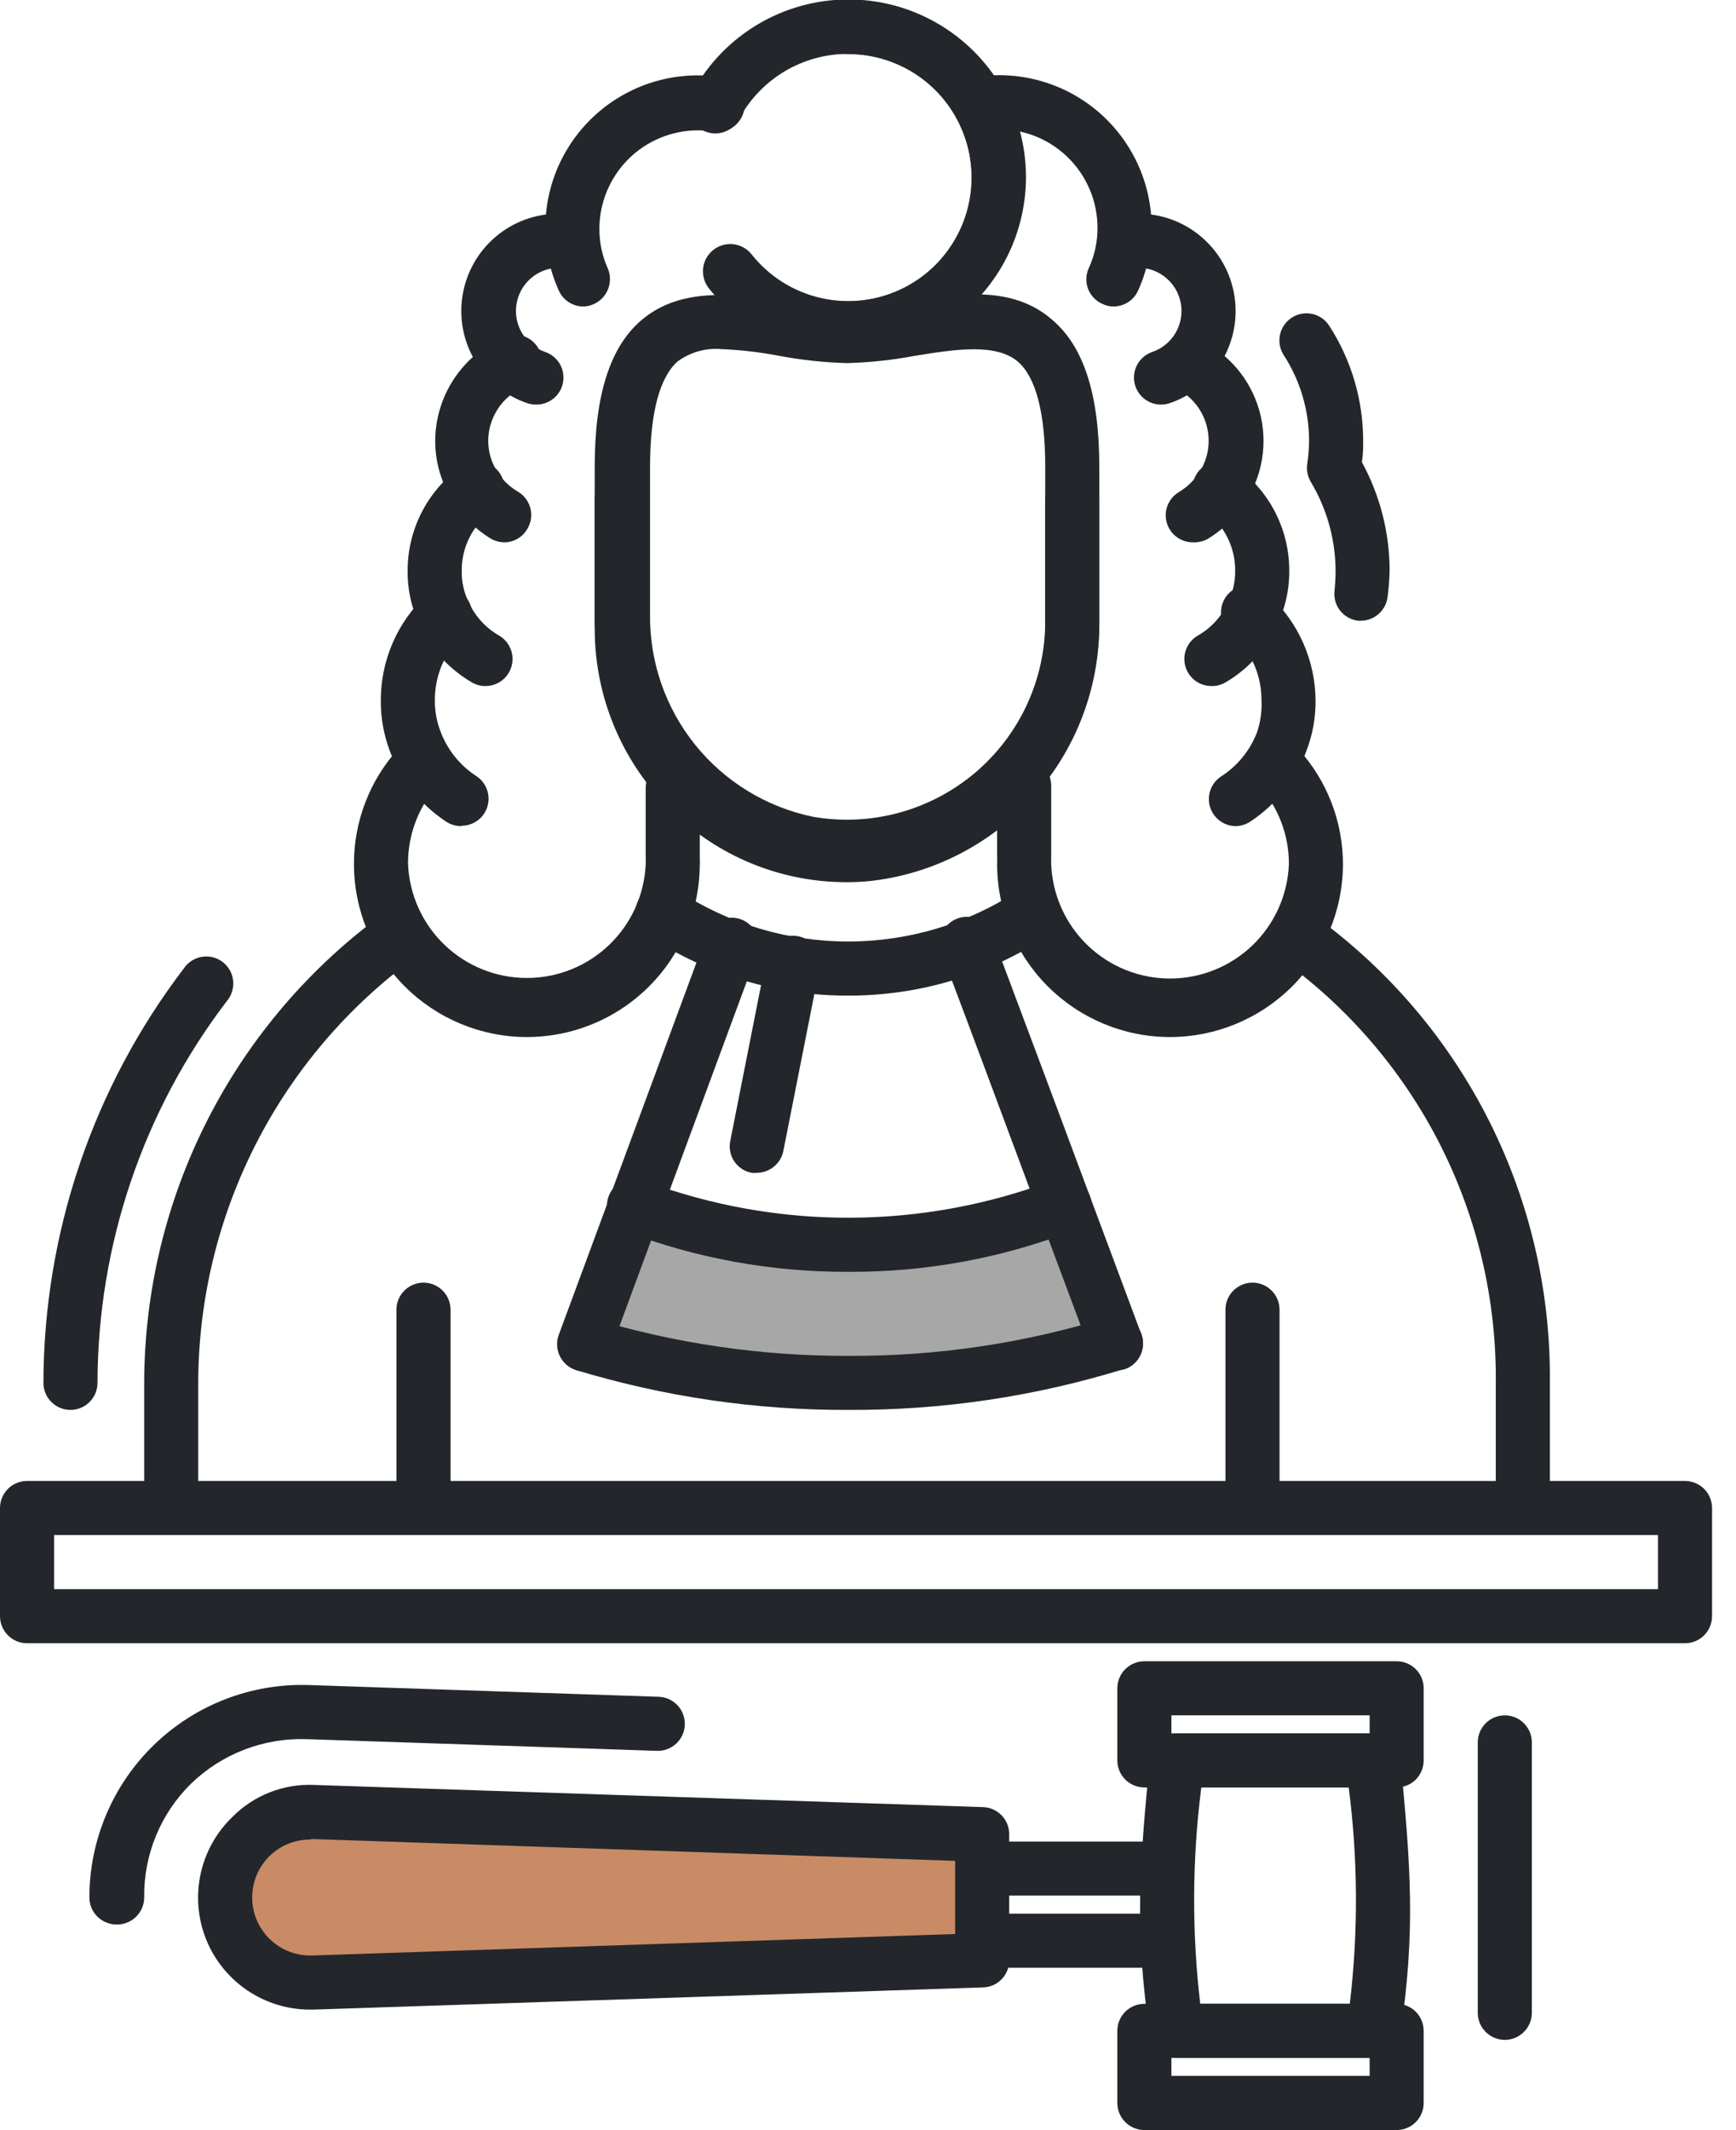 <svg aria-hidden="true" class="icon icon--judges" width="53" height="65" viewBox="0 0 53 65" fill="none" xmlns="http://www.w3.org/2000/svg">
<g clip-path="url(#clip0_216_313)">
<path d="M19.394 36.863C21.323 37.493 23.327 37.863 25.353 37.963C28.01 37.963 32.505 36.863 32.505 36.863L33.974 41.078C33.974 41.078 31.862 42.272 26.635 42.272C23.682 42.313 20.741 41.881 17.925 40.989L19.394 36.863Z" fill="#A7A7A7"/>
<path d="M35.488 57.847H29.986C29.767 57.847 29.557 57.761 29.402 57.606C29.247 57.451 29.16 57.241 29.16 57.022C29.16 56.803 29.247 56.593 29.402 56.439C29.557 56.284 29.767 56.197 29.986 56.197H35.488C35.706 56.197 35.916 56.284 36.071 56.439C36.226 56.593 36.313 56.803 36.313 57.022C36.313 57.241 36.226 57.451 36.071 57.606C35.916 57.761 35.706 57.847 35.488 57.847Z" fill="#23272B"/>
<path d="M35.488 60.048H29.986C29.767 60.048 29.557 59.961 29.402 59.806C29.247 59.652 29.16 59.442 29.16 59.223C29.16 59.004 29.247 58.794 29.402 58.639C29.557 58.485 29.767 58.398 29.986 58.398H35.488C35.706 58.398 35.916 58.485 36.071 58.639C36.226 58.794 36.313 59.004 36.313 59.223C36.313 59.442 36.226 59.652 36.071 59.806C35.916 59.961 35.706 60.048 35.488 60.048V60.048Z" fill="#23272B"/>
<path d="M9.551 60.521L29.986 59.839V55.988L9.551 55.311C9.204 55.3 8.858 55.359 8.534 55.484C8.209 55.609 7.913 55.798 7.663 56.04C7.414 56.282 7.215 56.571 7.079 56.891C6.943 57.211 6.872 57.555 6.872 57.903V57.903C6.869 58.252 6.936 58.599 7.071 58.922C7.205 59.246 7.403 59.538 7.654 59.783C7.904 60.028 8.201 60.219 8.527 60.346C8.853 60.473 9.202 60.532 9.551 60.521V60.521Z" fill="#C88B66"/>
<path d="M9.463 61.325C8.782 61.325 8.117 61.121 7.552 60.74C6.988 60.359 6.55 59.818 6.295 59.187C6.041 58.555 5.98 57.862 6.122 57.196C6.264 56.53 6.602 55.921 7.092 55.449C7.415 55.121 7.804 54.865 8.232 54.696C8.66 54.527 9.119 54.45 9.579 54.469L30.013 55.146C30.227 55.153 30.43 55.243 30.579 55.397C30.728 55.551 30.811 55.757 30.811 55.971V59.823C30.812 60.037 30.73 60.244 30.581 60.398C30.431 60.553 30.228 60.642 30.013 60.648L9.579 61.325H9.463ZM9.463 56.136C9.006 56.137 8.566 56.314 8.236 56.632C7.98 56.88 7.805 57.201 7.734 57.551C7.663 57.901 7.699 58.265 7.838 58.594C7.978 58.923 8.213 59.202 8.514 59.395C8.815 59.588 9.167 59.685 9.524 59.674V59.674L29.16 59.019V56.786L9.524 56.12L9.463 56.136Z" fill="#23272B"/>
<path d="M5.227 46.293C5.008 46.293 4.798 46.206 4.643 46.052C4.489 45.897 4.402 45.687 4.402 45.468V42.2C4.407 39.403 5.073 36.647 6.345 34.156C7.618 31.665 9.461 29.51 11.725 27.867C11.902 27.739 12.123 27.686 12.339 27.721C12.555 27.755 12.749 27.874 12.877 28.052C13.006 28.229 13.059 28.45 13.024 28.666C12.989 28.882 12.87 29.076 12.693 29.204C10.64 30.694 8.969 32.648 7.815 34.906C6.661 37.164 6.057 39.664 6.052 42.2V45.468C6.052 45.687 5.965 45.897 5.81 46.052C5.656 46.206 5.446 46.293 5.227 46.293Z" fill="#23272B"/>
<path d="M46.492 46.293C46.273 46.293 46.063 46.206 45.908 46.052C45.753 45.897 45.666 45.687 45.666 45.468V42.2C45.691 39.688 45.114 37.208 43.984 34.965C42.853 32.722 41.202 30.782 39.168 29.309C39.081 29.244 39.007 29.161 38.95 29.067C38.894 28.973 38.857 28.869 38.842 28.761C38.826 28.653 38.831 28.542 38.858 28.436C38.885 28.33 38.932 28.23 38.998 28.142C39.063 28.055 39.145 27.981 39.239 27.924C39.333 27.869 39.437 27.831 39.546 27.816C39.654 27.8 39.764 27.805 39.87 27.832C39.977 27.859 40.077 27.907 40.164 27.972C42.405 29.601 44.224 31.742 45.468 34.217C46.713 36.693 47.346 39.43 47.317 42.2V45.468C47.317 45.687 47.23 45.897 47.075 46.052C46.92 46.206 46.71 46.293 46.492 46.293Z" fill="#23272B"/>
<path d="M25.859 26.921C23.934 26.926 22.079 26.203 20.665 24.896C19.878 24.174 19.249 23.297 18.817 22.32C18.385 21.343 18.16 20.287 18.157 19.218V15.207C18.157 14.989 18.243 14.779 18.398 14.624C18.553 14.469 18.763 14.382 18.982 14.382C19.201 14.382 19.411 14.469 19.565 14.624C19.72 14.779 19.807 14.989 19.807 15.207V19.218C19.81 20.054 19.986 20.88 20.324 21.644C20.663 22.408 21.155 23.094 21.771 23.658C22.389 24.235 23.121 24.674 23.921 24.947C24.72 25.22 25.568 25.321 26.409 25.243C27.939 25.068 29.349 24.331 30.366 23.175C31.383 22.019 31.934 20.527 31.911 18.987V15.207C31.911 14.989 31.998 14.779 32.153 14.624C32.308 14.469 32.518 14.382 32.737 14.382C32.956 14.382 33.165 14.469 33.32 14.624C33.475 14.779 33.562 14.989 33.562 15.207V18.987C33.58 20.939 32.873 22.829 31.576 24.289C30.28 25.749 28.488 26.675 26.547 26.888C26.31 26.91 26.079 26.921 25.859 26.921Z" fill="#23272B"/>
<path d="M20.539 27.075C20.32 27.075 20.11 26.988 19.955 26.833C19.8 26.679 19.713 26.469 19.713 26.25V24.049C19.713 23.83 19.8 23.62 19.955 23.465C20.11 23.311 20.32 23.224 20.539 23.224C20.758 23.224 20.968 23.311 21.122 23.465C21.277 23.62 21.364 23.83 21.364 24.049V26.25C21.364 26.469 21.277 26.679 21.122 26.833C20.968 26.988 20.758 27.075 20.539 27.075V27.075Z" fill="#23272B"/>
<path d="M31.267 27.004C31.049 27.004 30.839 26.917 30.684 26.762C30.529 26.607 30.442 26.397 30.442 26.178V23.977C30.442 23.759 30.529 23.549 30.684 23.394C30.839 23.239 31.049 23.152 31.267 23.152C31.486 23.152 31.696 23.239 31.851 23.394C32.006 23.549 32.093 23.759 32.093 23.977V26.178C32.093 26.397 32.006 26.607 31.851 26.762C31.696 26.917 31.486 27.004 31.267 27.004Z" fill="#23272B"/>
<path d="M25.859 26.657C25.424 26.657 24.99 26.622 24.561 26.552C22.749 26.204 21.117 25.233 19.947 23.806C18.777 22.38 18.144 20.59 18.156 18.745V14.25C18.156 12.049 18.624 10.586 19.587 9.766C20.836 8.71 22.547 8.985 24.066 9.216C24.658 9.325 25.257 9.391 25.859 9.414C26.461 9.391 27.061 9.325 27.653 9.216C29.171 8.968 30.882 8.666 32.131 9.766C33.094 10.586 33.562 12.055 33.562 14.25V18.938C33.562 20.981 32.75 22.94 31.306 24.384C29.861 25.829 27.902 26.64 25.859 26.64V26.657ZM22.008 10.652C21.539 10.616 21.073 10.749 20.693 11.026C20.143 11.505 19.846 12.588 19.846 14.25V18.745C19.828 20.192 20.315 21.6 21.223 22.728C22.13 23.855 23.402 24.631 24.819 24.924V24.924C25.691 25.076 26.585 25.035 27.439 24.804C28.294 24.573 29.087 24.157 29.763 23.587C30.439 23.016 30.982 22.304 31.353 21.501C31.724 20.697 31.915 19.823 31.911 18.938V14.25C31.911 12.6 31.625 11.499 31.064 11.026C30.398 10.476 29.193 10.652 27.917 10.861C27.238 10.988 26.55 11.062 25.859 11.081C25.169 11.062 24.48 10.988 23.801 10.861C23.197 10.745 22.584 10.675 21.969 10.652H22.008Z" fill="#23272B"/>
<path d="M25.903 10.844C25.145 10.849 24.395 10.691 23.702 10.382C23.507 10.29 23.356 10.125 23.28 9.923C23.205 9.721 23.212 9.497 23.3 9.3C23.388 9.103 23.549 8.948 23.75 8.868C23.951 8.789 24.175 8.791 24.374 8.875C24.851 9.089 25.369 9.198 25.892 9.194C26.557 9.193 27.21 9.017 27.785 8.683C28.359 8.349 28.835 7.869 29.165 7.291C29.495 6.714 29.666 6.06 29.662 5.395C29.658 4.731 29.478 4.079 29.141 3.506C28.804 2.933 28.322 2.459 27.743 2.132C27.164 1.806 26.509 1.638 25.844 1.645C25.179 1.653 24.528 1.836 23.957 2.176C23.386 2.516 22.915 3.001 22.591 3.582C22.544 3.688 22.475 3.783 22.388 3.861C22.302 3.938 22.2 3.997 22.089 4.033C21.979 4.068 21.862 4.08 21.746 4.067C21.631 4.054 21.519 4.017 21.419 3.958C21.319 3.899 21.232 3.82 21.164 3.725C21.097 3.631 21.05 3.523 21.027 3.409C21.005 3.295 21.006 3.177 21.032 3.064C21.058 2.951 21.107 2.844 21.177 2.751C21.644 1.919 22.322 1.225 23.143 0.739C23.965 0.253 24.899 -0.008 25.853 -0.016C26.808 -0.025 27.747 0.218 28.577 0.689C29.407 1.16 30.098 1.841 30.58 2.664C31.062 3.488 31.318 4.424 31.323 5.378C31.327 6.332 31.079 7.271 30.605 8.098C30.13 8.926 29.446 9.614 28.62 10.092C27.794 10.57 26.857 10.822 25.903 10.822V10.844Z" fill="#23272B"/>
<path d="M17.81 9.353C17.65 9.353 17.493 9.306 17.359 9.218C17.225 9.13 17.12 9.005 17.056 8.858C16.738 8.149 16.603 7.372 16.663 6.598C16.722 5.823 16.974 5.076 17.397 4.424C17.819 3.772 18.398 3.236 19.08 2.865C19.762 2.494 20.527 2.3 21.303 2.3C21.556 2.298 21.809 2.32 22.057 2.366C22.166 2.387 22.269 2.43 22.361 2.491C22.453 2.552 22.532 2.631 22.593 2.722C22.655 2.814 22.698 2.917 22.72 3.025C22.741 3.134 22.742 3.245 22.72 3.353C22.699 3.462 22.657 3.565 22.595 3.657C22.534 3.749 22.456 3.828 22.364 3.889C22.272 3.951 22.169 3.994 22.061 4.016C21.953 4.037 21.841 4.038 21.733 4.016C21.591 3.988 21.448 3.976 21.303 3.978C20.507 3.979 19.744 4.296 19.181 4.859C18.618 5.422 18.301 6.186 18.299 6.982C18.298 7.405 18.388 7.824 18.564 8.209C18.613 8.334 18.632 8.469 18.618 8.603C18.604 8.737 18.559 8.865 18.485 8.977C18.411 9.09 18.311 9.182 18.193 9.248C18.076 9.313 17.944 9.35 17.81 9.353V9.353Z" fill="#23272B"/>
<path d="M33.996 9.353C33.88 9.352 33.766 9.326 33.661 9.276C33.56 9.233 33.469 9.17 33.393 9.09C33.317 9.011 33.258 8.917 33.219 8.815C33.18 8.712 33.162 8.603 33.166 8.493C33.17 8.383 33.196 8.275 33.243 8.176C33.419 7.791 33.509 7.372 33.507 6.949C33.505 6.152 33.188 5.388 32.623 4.824C32.059 4.261 31.294 3.945 30.497 3.945C30.355 3.943 30.213 3.955 30.074 3.983C29.967 4.005 29.857 4.005 29.751 3.984C29.644 3.963 29.543 3.921 29.452 3.86C29.362 3.8 29.284 3.723 29.224 3.632C29.163 3.542 29.121 3.441 29.1 3.334C29.078 3.228 29.078 3.118 29.099 3.011C29.121 2.905 29.163 2.803 29.223 2.713C29.283 2.622 29.36 2.545 29.451 2.484C29.541 2.424 29.642 2.382 29.749 2.36C29.996 2.315 30.246 2.293 30.497 2.294C31.275 2.293 32.041 2.487 32.725 2.858C33.409 3.229 33.989 3.765 34.411 4.418C34.835 5.071 35.087 5.819 35.146 6.595C35.206 7.371 35.069 8.149 34.75 8.858C34.686 9.005 34.581 9.13 34.447 9.218C34.313 9.306 34.157 9.353 33.996 9.353V9.353Z" fill="#23272B"/>
<path d="M16.088 31.647C14.688 31.646 13.347 31.09 12.357 30.101C11.366 29.111 10.809 27.77 10.806 26.371C10.803 25.064 11.29 23.804 12.17 22.839C12.323 22.705 12.519 22.631 12.721 22.633C12.924 22.634 13.119 22.71 13.269 22.846C13.42 22.982 13.514 23.169 13.536 23.37C13.558 23.572 13.504 23.774 13.386 23.939C12.785 24.599 12.453 25.461 12.457 26.354C12.493 27.292 12.891 28.18 13.568 28.83C14.244 29.481 15.146 29.844 16.085 29.844C17.024 29.844 17.926 29.481 18.602 28.83C19.279 28.18 19.677 27.292 19.714 26.354C19.714 26.135 19.8 25.925 19.955 25.771C20.11 25.616 20.32 25.529 20.539 25.529C20.758 25.529 20.968 25.616 21.122 25.771C21.277 25.925 21.364 26.135 21.364 26.354C21.366 27.048 21.23 27.736 20.966 28.378C20.701 29.02 20.313 29.603 19.823 30.094C19.333 30.586 18.751 30.976 18.11 31.242C17.469 31.509 16.782 31.646 16.088 31.647V31.647Z" fill="#23272B"/>
<path d="M14.074 25.21C13.916 25.209 13.761 25.164 13.628 25.078C12.837 24.559 12.232 23.802 11.901 22.916C11.716 22.425 11.622 21.905 11.626 21.381C11.624 20.776 11.747 20.178 11.986 19.624C12.226 19.069 12.577 18.57 13.018 18.156C13.096 18.081 13.189 18.021 13.291 17.982C13.393 17.943 13.502 17.924 13.611 17.927C13.72 17.93 13.828 17.954 13.928 17.999C14.027 18.044 14.117 18.108 14.191 18.188C14.266 18.268 14.324 18.361 14.362 18.464C14.4 18.566 14.418 18.675 14.414 18.784C14.409 18.893 14.383 19.001 14.337 19.1C14.291 19.199 14.226 19.288 14.146 19.361C13.869 19.618 13.649 19.928 13.5 20.274C13.35 20.62 13.274 20.993 13.276 21.37C13.273 21.693 13.331 22.014 13.447 22.316C13.656 22.879 14.042 23.36 14.547 23.686C14.695 23.784 14.807 23.927 14.867 24.094C14.927 24.261 14.932 24.442 14.881 24.612C14.83 24.782 14.725 24.931 14.583 25.036C14.44 25.142 14.268 25.199 14.09 25.199L14.074 25.21Z" fill="#23272B"/>
<path d="M14.822 20.935C14.677 20.937 14.534 20.899 14.409 20.825C13.726 20.43 13.177 19.837 12.836 19.125C12.573 18.595 12.439 18.011 12.445 17.419C12.444 16.8 12.59 16.19 12.871 15.639C13.152 15.088 13.561 14.612 14.063 14.25C14.151 14.181 14.252 14.131 14.359 14.102C14.467 14.073 14.579 14.067 14.69 14.082C14.8 14.098 14.906 14.137 15.002 14.195C15.097 14.253 15.179 14.329 15.244 14.42C15.309 14.511 15.355 14.614 15.379 14.723C15.402 14.832 15.404 14.945 15.383 15.054C15.362 15.164 15.319 15.268 15.257 15.361C15.194 15.453 15.114 15.532 15.02 15.592C14.732 15.802 14.498 16.076 14.337 16.394C14.176 16.712 14.094 17.063 14.096 17.419C14.09 17.757 14.166 18.091 14.316 18.393C14.512 18.813 14.833 19.163 15.235 19.394C15.392 19.485 15.516 19.625 15.585 19.793C15.655 19.961 15.667 20.148 15.62 20.323C15.573 20.499 15.469 20.654 15.325 20.765C15.181 20.875 15.004 20.935 14.822 20.935V20.935Z" fill="#23272B"/>
<path d="M15.406 16.55C15.259 16.549 15.116 16.511 14.988 16.44C14.548 16.172 14.173 15.811 13.887 15.383C13.496 14.816 13.286 14.142 13.287 13.452C13.29 12.794 13.481 12.149 13.838 11.596C14.195 11.042 14.703 10.602 15.301 10.327C15.402 10.268 15.514 10.231 15.63 10.218C15.746 10.205 15.863 10.217 15.975 10.253C16.086 10.29 16.188 10.349 16.274 10.427C16.361 10.506 16.43 10.602 16.476 10.709C16.523 10.816 16.546 10.931 16.545 11.048C16.544 11.165 16.517 11.28 16.468 11.386C16.419 11.492 16.348 11.586 16.26 11.663C16.171 11.739 16.068 11.796 15.956 11.829C15.644 11.971 15.379 12.199 15.193 12.487C15.007 12.775 14.907 13.11 14.905 13.452C14.906 13.81 15.015 14.159 15.219 14.454C15.374 14.678 15.577 14.866 15.813 15.004C16.001 15.115 16.137 15.296 16.192 15.508C16.246 15.719 16.215 15.943 16.104 16.132C16.035 16.257 15.934 16.361 15.811 16.434C15.688 16.508 15.549 16.548 15.406 16.55V16.55Z" fill="#23272B"/>
<path d="M16.368 12.346C16.281 12.347 16.193 12.334 16.11 12.308C15.441 12.084 14.874 11.629 14.51 11.025C14.146 10.421 14.008 9.707 14.122 9.011C14.236 8.315 14.593 7.683 15.131 7.226C15.668 6.77 16.351 6.519 17.056 6.52C17.275 6.52 17.485 6.607 17.64 6.762C17.794 6.916 17.881 7.126 17.881 7.345C17.881 7.564 17.794 7.774 17.64 7.929C17.485 8.083 17.275 8.17 17.056 8.17C16.745 8.174 16.445 8.288 16.209 8.491C15.974 8.694 15.818 8.974 15.768 9.281C15.719 9.589 15.78 9.903 15.94 10.17C16.1 10.437 16.349 10.639 16.643 10.74C16.828 10.803 16.984 10.929 17.085 11.096C17.185 11.263 17.223 11.46 17.192 11.652C17.162 11.845 17.063 12.02 16.916 12.147C16.768 12.274 16.58 12.345 16.385 12.346H16.368Z" fill="#23272B"/>
<path d="M35.718 31.647C34.32 31.646 32.978 31.089 31.989 30.1C31 29.111 30.444 27.77 30.442 26.371C30.442 26.152 30.529 25.942 30.684 25.787C30.839 25.633 31.049 25.546 31.267 25.546C31.486 25.546 31.696 25.633 31.851 25.787C32.006 25.942 32.093 26.152 32.093 26.371C32.129 27.309 32.528 28.196 33.204 28.847C33.88 29.497 34.783 29.861 35.721 29.861C36.66 29.861 37.562 29.497 38.239 28.847C38.915 28.196 39.313 27.309 39.35 26.371C39.353 25.478 39.022 24.616 38.42 23.956C38.333 23.879 38.263 23.784 38.214 23.678C38.166 23.573 38.141 23.458 38.14 23.342C38.139 23.225 38.163 23.11 38.21 23.004C38.256 22.897 38.325 22.802 38.411 22.724C38.498 22.646 38.599 22.587 38.71 22.551C38.82 22.515 38.937 22.503 39.053 22.515C39.169 22.528 39.28 22.564 39.381 22.623C39.481 22.681 39.568 22.761 39.636 22.855C40.517 23.82 41.004 25.081 41 26.387C40.993 27.784 40.434 29.121 39.444 30.106C38.454 31.092 37.115 31.646 35.718 31.647V31.647Z" fill="#23272B"/>
<path d="M37.727 25.21C37.55 25.209 37.378 25.151 37.237 25.045C37.095 24.939 36.991 24.79 36.941 24.62C36.89 24.451 36.896 24.27 36.956 24.103C37.016 23.937 37.128 23.795 37.276 23.697C37.777 23.376 38.162 22.904 38.376 22.349C38.482 22.038 38.528 21.709 38.514 21.381C38.516 21.004 38.44 20.631 38.29 20.285C38.14 19.939 37.92 19.629 37.644 19.372C37.545 19.306 37.462 19.22 37.4 19.118C37.337 19.017 37.298 18.904 37.283 18.786C37.269 18.668 37.28 18.548 37.317 18.435C37.353 18.321 37.413 18.217 37.493 18.13C37.574 18.042 37.672 17.972 37.781 17.926C37.891 17.88 38.009 17.858 38.128 17.861C38.246 17.865 38.363 17.894 38.47 17.947C38.576 18 38.67 18.075 38.745 18.167C39.189 18.577 39.545 19.073 39.789 19.626C40.033 20.179 40.161 20.776 40.164 21.381C40.168 21.911 40.071 22.438 39.878 22.932C39.55 23.812 38.948 24.564 38.161 25.078C38.032 25.161 37.881 25.207 37.727 25.21V25.21Z" fill="#23272B"/>
<path d="M36.984 20.935C36.802 20.935 36.626 20.875 36.481 20.765C36.337 20.654 36.233 20.499 36.186 20.323C36.139 20.148 36.151 19.961 36.221 19.793C36.291 19.625 36.414 19.485 36.572 19.394C36.967 19.168 37.284 18.826 37.479 18.415C37.633 18.106 37.713 17.765 37.71 17.419C37.713 17.063 37.63 16.712 37.469 16.394C37.309 16.076 37.074 15.802 36.786 15.592C36.692 15.532 36.612 15.453 36.55 15.361C36.487 15.268 36.444 15.164 36.423 15.054C36.403 14.945 36.404 14.832 36.428 14.723C36.452 14.614 36.497 14.511 36.562 14.42C36.627 14.329 36.709 14.253 36.805 14.195C36.9 14.137 37.006 14.098 37.116 14.082C37.227 14.067 37.339 14.073 37.447 14.102C37.555 14.131 37.656 14.181 37.743 14.25C38.245 14.612 38.654 15.088 38.935 15.639C39.217 16.19 39.362 16.8 39.361 17.419C39.365 18.017 39.227 18.607 38.959 19.141C38.626 19.846 38.087 20.433 37.413 20.825C37.283 20.901 37.135 20.939 36.984 20.935V20.935Z" fill="#23272B"/>
<path d="M36.412 16.55C36.231 16.549 36.056 16.489 35.913 16.379C35.769 16.27 35.666 16.116 35.618 15.941C35.571 15.767 35.582 15.582 35.65 15.415C35.718 15.248 35.838 15.107 35.994 15.015C36.226 14.875 36.427 14.687 36.582 14.465C36.731 14.25 36.831 14.005 36.875 13.748C36.919 13.491 36.905 13.227 36.835 12.975C36.766 12.723 36.641 12.49 36.471 12.292C36.301 12.094 36.089 11.936 35.851 11.829C35.659 11.734 35.511 11.568 35.439 11.367C35.367 11.165 35.376 10.943 35.465 10.748C35.553 10.553 35.714 10.4 35.914 10.321C36.113 10.243 36.335 10.245 36.533 10.327C36.995 10.53 37.406 10.833 37.737 11.213C38.068 11.594 38.31 12.043 38.447 12.529C38.584 13.014 38.611 13.524 38.528 14.021C38.444 14.519 38.251 14.991 37.963 15.405C37.678 15.83 37.302 16.187 36.863 16.451C36.724 16.523 36.568 16.558 36.412 16.55V16.55Z" fill="#23272B"/>
<path d="M35.438 12.346C35.243 12.345 35.055 12.274 34.907 12.147C34.76 12.02 34.661 11.845 34.63 11.652C34.599 11.46 34.638 11.263 34.738 11.096C34.839 10.929 34.995 10.803 35.179 10.74C35.474 10.639 35.724 10.437 35.884 10.169C36.044 9.902 36.104 9.586 36.054 9.279C36.004 8.971 35.847 8.691 35.61 8.488C35.374 8.285 35.073 8.173 34.761 8.17C34.542 8.17 34.333 8.083 34.178 7.929C34.023 7.774 33.936 7.564 33.936 7.345C33.936 7.126 34.023 6.916 34.178 6.762C34.333 6.607 34.542 6.52 34.761 6.52C35.466 6.522 36.146 6.774 36.682 7.232C37.217 7.689 37.573 8.322 37.685 9.017C37.798 9.712 37.66 10.425 37.295 11.027C36.931 11.63 36.364 12.084 35.697 12.308C35.613 12.334 35.526 12.347 35.438 12.346V12.346Z" fill="#23272B"/>
<path d="M25.903 10.844C25.085 10.849 24.277 10.667 23.539 10.314C22.802 9.96 22.154 9.444 21.645 8.803C21.506 8.631 21.442 8.411 21.465 8.191C21.489 7.971 21.599 7.77 21.771 7.631C21.943 7.493 22.164 7.428 22.383 7.452C22.603 7.475 22.805 7.586 22.943 7.758C23.339 8.258 23.856 8.65 24.444 8.896C25.033 9.143 25.674 9.235 26.309 9.166C26.943 9.096 27.549 8.867 28.071 8.499C28.593 8.132 29.012 7.637 29.29 7.063C29.569 6.489 29.697 5.853 29.662 5.216C29.628 4.579 29.432 3.961 29.094 3.42C28.755 2.879 28.285 2.433 27.727 2.124C27.169 1.814 26.541 1.651 25.903 1.651C25.684 1.651 25.474 1.564 25.32 1.409C25.165 1.254 25.078 1.044 25.078 0.825C25.078 0.606 25.165 0.396 25.32 0.242C25.474 0.087 25.684 0 25.903 0C27.311 0.045 28.647 0.636 29.627 1.648C30.607 2.66 31.155 4.013 31.155 5.422C31.155 6.831 30.607 8.185 29.627 9.197C28.647 10.209 27.311 10.8 25.903 10.844V10.844Z" fill="#23272B"/>
<path d="M25.903 30.382C23.737 30.39 21.616 29.758 19.807 28.566C19.71 28.51 19.626 28.434 19.559 28.344C19.492 28.253 19.445 28.15 19.419 28.041C19.394 27.932 19.391 27.819 19.41 27.708C19.43 27.598 19.472 27.492 19.534 27.399C19.596 27.305 19.676 27.225 19.77 27.163C19.864 27.102 19.969 27.06 20.08 27.041C20.19 27.021 20.303 27.024 20.413 27.05C20.522 27.076 20.625 27.124 20.715 27.191C22.254 28.196 24.053 28.731 25.892 28.731C27.731 28.731 29.53 28.196 31.069 27.191C31.16 27.124 31.262 27.076 31.372 27.05C31.481 27.024 31.594 27.021 31.705 27.041C31.815 27.06 31.921 27.102 32.014 27.163C32.108 27.225 32.188 27.305 32.25 27.399C32.312 27.492 32.354 27.598 32.374 27.708C32.394 27.819 32.391 27.932 32.365 28.041C32.34 28.15 32.292 28.253 32.225 28.344C32.158 28.434 32.074 28.51 31.977 28.566C30.174 29.754 28.062 30.386 25.903 30.382V30.382Z" fill="#23272B"/>
<path d="M25.903 43.025C23.093 43.036 20.296 42.629 17.606 41.815C17.503 41.783 17.406 41.731 17.323 41.662C17.239 41.593 17.17 41.508 17.119 41.412C17.068 41.317 17.037 41.212 17.026 41.104C17.016 40.996 17.027 40.887 17.059 40.783C17.09 40.679 17.142 40.583 17.212 40.499C17.28 40.416 17.365 40.347 17.461 40.296C17.655 40.193 17.881 40.172 18.09 40.236C20.624 41.001 23.257 41.385 25.903 41.375C28.587 41.39 31.256 40.995 33.82 40.203C34.029 40.136 34.256 40.156 34.45 40.256C34.645 40.357 34.791 40.531 34.858 40.739C34.924 40.948 34.905 41.174 34.804 41.369C34.703 41.563 34.53 41.71 34.321 41.776C31.595 42.618 28.756 43.039 25.903 43.025V43.025Z" fill="#23272B"/>
<path d="M25.903 38.811C23.578 38.822 21.271 38.405 19.097 37.578C18.991 37.543 18.892 37.487 18.808 37.413C18.724 37.338 18.656 37.248 18.608 37.146C18.56 37.045 18.533 36.934 18.529 36.822C18.526 36.71 18.545 36.598 18.586 36.494C18.627 36.389 18.688 36.294 18.767 36.214C18.846 36.134 18.94 36.071 19.044 36.029C19.148 35.987 19.26 35.967 19.372 35.969C19.484 35.971 19.595 35.997 19.697 36.043C23.729 37.546 28.169 37.532 32.192 36.005C32.293 35.965 32.4 35.945 32.509 35.946C32.617 35.948 32.724 35.971 32.824 36.014C32.924 36.056 33.014 36.119 33.089 36.196C33.165 36.274 33.225 36.366 33.265 36.467C33.305 36.568 33.325 36.675 33.323 36.784C33.322 36.892 33.299 36.999 33.256 37.099C33.213 37.199 33.151 37.289 33.073 37.364C32.995 37.44 32.903 37.5 32.803 37.54C30.603 38.393 28.262 38.824 25.903 38.811V38.811Z" fill="#23272B"/>
<path d="M34.068 41.815C33.899 41.813 33.734 41.76 33.596 41.661C33.458 41.563 33.354 41.424 33.298 41.265L31.724 37.05C30.717 34.349 29.71 31.631 28.775 29.16C28.725 29.056 28.697 28.942 28.694 28.826C28.69 28.711 28.711 28.595 28.755 28.488C28.799 28.381 28.865 28.284 28.949 28.204C29.033 28.124 29.133 28.063 29.242 28.024C29.351 27.985 29.467 27.97 29.582 27.979C29.698 27.988 29.81 28.021 29.912 28.076C30.014 28.132 30.103 28.208 30.174 28.3C30.244 28.392 30.294 28.497 30.321 28.61C31.24 31.064 32.263 33.782 33.27 36.494L34.844 40.714C34.92 40.919 34.912 41.147 34.822 41.346C34.731 41.545 34.565 41.7 34.36 41.776C34.266 41.807 34.167 41.821 34.068 41.815V41.815Z" fill="#23272B"/>
<path d="M17.843 41.853C17.745 41.854 17.648 41.835 17.557 41.798C17.454 41.762 17.36 41.706 17.28 41.633C17.199 41.56 17.134 41.472 17.087 41.374C17.041 41.276 17.014 41.169 17.009 41.061C17.003 40.953 17.019 40.844 17.056 40.742L21.535 28.638C21.561 28.525 21.612 28.419 21.682 28.327C21.753 28.235 21.842 28.159 21.944 28.104C22.046 28.049 22.158 28.015 22.273 28.006C22.389 27.997 22.505 28.013 22.614 28.052C22.723 28.09 22.823 28.152 22.907 28.232C22.991 28.312 23.057 28.409 23.101 28.516C23.145 28.623 23.166 28.738 23.162 28.854C23.159 28.97 23.131 29.084 23.081 29.188L18.608 41.292C18.553 41.453 18.45 41.592 18.313 41.693C18.177 41.793 18.012 41.849 17.843 41.853V41.853Z" fill="#23272B"/>
<path d="M12.93 46.293C12.711 46.293 12.501 46.206 12.346 46.052C12.191 45.897 12.104 45.687 12.104 45.468V39.966C12.104 39.747 12.191 39.537 12.346 39.383C12.501 39.228 12.711 39.141 12.93 39.141C13.148 39.141 13.358 39.228 13.513 39.383C13.668 39.537 13.755 39.747 13.755 39.966V45.468C13.755 45.687 13.668 45.897 13.513 46.052C13.358 46.206 13.148 46.293 12.93 46.293V46.293Z" fill="#23272B"/>
<path d="M38.239 46.293C38.02 46.293 37.81 46.206 37.655 46.052C37.5 45.897 37.413 45.687 37.413 45.468V39.966C37.413 39.747 37.5 39.537 37.655 39.383C37.81 39.228 38.02 39.141 38.239 39.141C38.458 39.141 38.667 39.228 38.822 39.383C38.977 39.537 39.064 39.747 39.064 39.966V45.468C39.064 45.687 38.977 45.897 38.822 46.052C38.667 46.206 38.458 46.293 38.239 46.293Z" fill="#23272B"/>
<path d="M51.443 50.145H0.825C0.606 50.145 0.396 50.058 0.242 49.903C0.087 49.748 0 49.538 0 49.319L0 46.018C0 45.799 0.087 45.59 0.242 45.435C0.396 45.28 0.606 45.193 0.825 45.193H51.443C51.662 45.193 51.872 45.28 52.027 45.435C52.181 45.59 52.269 45.799 52.269 46.018V49.319C52.269 49.538 52.181 49.748 52.027 49.903C51.872 50.058 51.662 50.145 51.443 50.145ZM1.651 48.494H50.618V46.844H1.651V48.494Z" fill="#23272B"/>
<path d="M41.93 62.799H35.928C35.73 62.799 35.539 62.729 35.389 62.601C35.239 62.473 35.139 62.295 35.108 62.1C34.635 58.926 34.783 57.017 35.108 53.644C35.13 53.44 35.226 53.25 35.378 53.112C35.53 52.974 35.728 52.897 35.933 52.896H41.93C42.136 52.896 42.333 52.973 42.485 53.111C42.636 53.25 42.731 53.44 42.75 53.644C43.075 57.017 43.218 58.926 42.75 62.1C42.72 62.296 42.62 62.474 42.47 62.602C42.319 62.73 42.128 62.8 41.93 62.799V62.799ZM36.643 61.149H41.209C41.471 58.955 41.459 56.737 41.176 54.546H36.676C36.396 56.737 36.385 58.955 36.643 61.149V61.149Z" fill="#23272B"/>
<path d="M42.64 54.546H34.937C34.718 54.546 34.509 54.459 34.354 54.305C34.199 54.15 34.112 53.94 34.112 53.721V51.52C34.112 51.301 34.199 51.091 34.354 50.937C34.509 50.782 34.718 50.695 34.937 50.695H42.64C42.859 50.695 43.069 50.782 43.224 50.937C43.378 51.091 43.465 51.301 43.465 51.52V53.721C43.465 53.94 43.378 54.15 43.224 54.305C43.069 54.459 42.859 54.546 42.64 54.546ZM35.763 52.896H41.815V52.346H35.763V52.896Z" fill="#23272B"/>
<path d="M42.64 65H34.937C34.718 65 34.509 64.913 34.354 64.758C34.199 64.603 34.112 64.394 34.112 64.175V61.974C34.112 61.755 34.199 61.545 34.354 61.39C34.509 61.236 34.718 61.149 34.937 61.149H42.64C42.859 61.149 43.069 61.236 43.224 61.39C43.378 61.545 43.465 61.755 43.465 61.974V64.175C43.465 64.394 43.378 64.603 43.224 64.758C43.069 64.913 42.859 65 42.64 65V65ZM35.763 63.349H41.815V62.799H35.763V63.349Z" fill="#23272B"/>
<path d="M2.151 43.025C1.932 43.025 1.722 42.938 1.568 42.783C1.413 42.629 1.326 42.419 1.326 42.2C1.334 37.626 2.841 33.181 5.617 29.546C5.681 29.453 5.762 29.375 5.857 29.315C5.952 29.255 6.057 29.215 6.168 29.198C6.278 29.18 6.391 29.185 6.5 29.213C6.608 29.24 6.71 29.289 6.799 29.357C6.888 29.425 6.962 29.511 7.017 29.608C7.072 29.706 7.106 29.813 7.118 29.925C7.13 30.036 7.119 30.148 7.086 30.255C7.054 30.362 6.999 30.462 6.927 30.547C4.371 33.895 2.983 37.988 2.977 42.2C2.977 42.419 2.89 42.629 2.735 42.783C2.58 42.938 2.37 43.025 2.151 43.025Z" fill="#23272B"/>
<path d="M3.554 58.728C3.335 58.728 3.126 58.641 2.971 58.486C2.816 58.331 2.729 58.121 2.729 57.903C2.729 57.033 2.904 56.173 3.244 55.373C3.583 54.572 4.08 53.848 4.704 53.244C5.329 52.639 6.069 52.166 6.88 51.853C7.69 51.54 8.556 51.393 9.425 51.421L20.11 51.779C20.218 51.782 20.325 51.807 20.423 51.852C20.522 51.897 20.611 51.961 20.685 52.04C20.759 52.119 20.817 52.212 20.855 52.314C20.893 52.415 20.911 52.523 20.907 52.632C20.904 52.74 20.879 52.847 20.834 52.945C20.789 53.044 20.726 53.133 20.646 53.207C20.567 53.281 20.474 53.339 20.373 53.377C20.271 53.415 20.163 53.433 20.055 53.429L9.353 53.072C8.705 53.051 8.06 53.161 7.455 53.394C6.85 53.627 6.298 53.98 5.832 54.431C5.372 54.883 5.008 55.424 4.762 56.02C4.516 56.617 4.394 57.257 4.402 57.903C4.402 58.013 4.38 58.122 4.337 58.224C4.294 58.325 4.231 58.417 4.152 58.494C4.073 58.571 3.98 58.631 3.877 58.671C3.774 58.712 3.665 58.731 3.554 58.728V58.728Z" fill="#23272B"/>
<path d="M41.562 18.118C41.589 17.886 41.601 17.653 41.6 17.419C41.595 16.309 41.288 15.222 40.715 14.272C40.756 14.001 40.778 13.727 40.781 13.452C40.778 12.367 40.465 11.306 39.878 10.393" fill="#23272B"/>
<path d="M41.562 18.943H41.468C41.251 18.918 41.052 18.808 40.916 18.637C40.78 18.466 40.717 18.247 40.742 18.03C40.763 17.829 40.774 17.627 40.775 17.425C40.773 16.465 40.51 15.524 40.016 14.701C39.919 14.535 39.882 14.341 39.911 14.151C39.945 13.918 39.964 13.682 39.966 13.447C39.964 12.519 39.695 11.612 39.19 10.833C39.072 10.649 39.032 10.425 39.079 10.211C39.126 9.997 39.256 9.81 39.441 9.692C39.625 9.573 39.849 9.533 40.063 9.58C40.277 9.627 40.464 9.757 40.582 9.942C41.257 10.986 41.616 12.203 41.617 13.447C41.617 13.661 41.617 13.876 41.578 14.101C42.13 15.114 42.422 16.249 42.425 17.403C42.419 17.671 42.399 17.939 42.365 18.206C42.342 18.405 42.249 18.589 42.101 18.725C41.953 18.86 41.762 18.938 41.562 18.943Z" fill="#23272B"/>
<path d="M23.108 35.79C23.055 35.796 23.002 35.796 22.949 35.79C22.842 35.77 22.74 35.73 22.649 35.67C22.558 35.61 22.479 35.533 22.419 35.443C22.358 35.353 22.315 35.252 22.294 35.145C22.272 35.038 22.273 34.928 22.294 34.822L23.394 29.259C23.411 29.149 23.45 29.043 23.508 28.948C23.567 28.853 23.644 28.771 23.735 28.706C23.826 28.642 23.93 28.597 24.039 28.573C24.148 28.55 24.261 28.549 24.37 28.571C24.48 28.593 24.584 28.636 24.676 28.699C24.768 28.762 24.847 28.843 24.907 28.937C24.967 29.032 25.007 29.137 25.025 29.247C25.043 29.357 25.039 29.47 25.012 29.578L23.912 35.141C23.871 35.324 23.769 35.488 23.623 35.605C23.477 35.723 23.296 35.788 23.108 35.79Z" fill="#23272B"/>
<path d="M45.941 62.249C45.722 62.249 45.513 62.162 45.358 62.007C45.203 61.852 45.116 61.643 45.116 61.424V53.171C45.116 52.952 45.203 52.742 45.358 52.587C45.513 52.432 45.722 52.346 45.941 52.346C46.16 52.346 46.37 52.432 46.525 52.587C46.68 52.742 46.767 52.952 46.767 53.171V61.424C46.767 61.643 46.68 61.852 46.525 62.007C46.37 62.162 46.16 62.249 45.941 62.249V62.249Z" fill="#23272B"/>
</g>
<defs>
<clipPath id="clip0_216_313">
<rect width="52.269" height="65" fill="white"/>
</clipPath>
</defs>
</svg>
